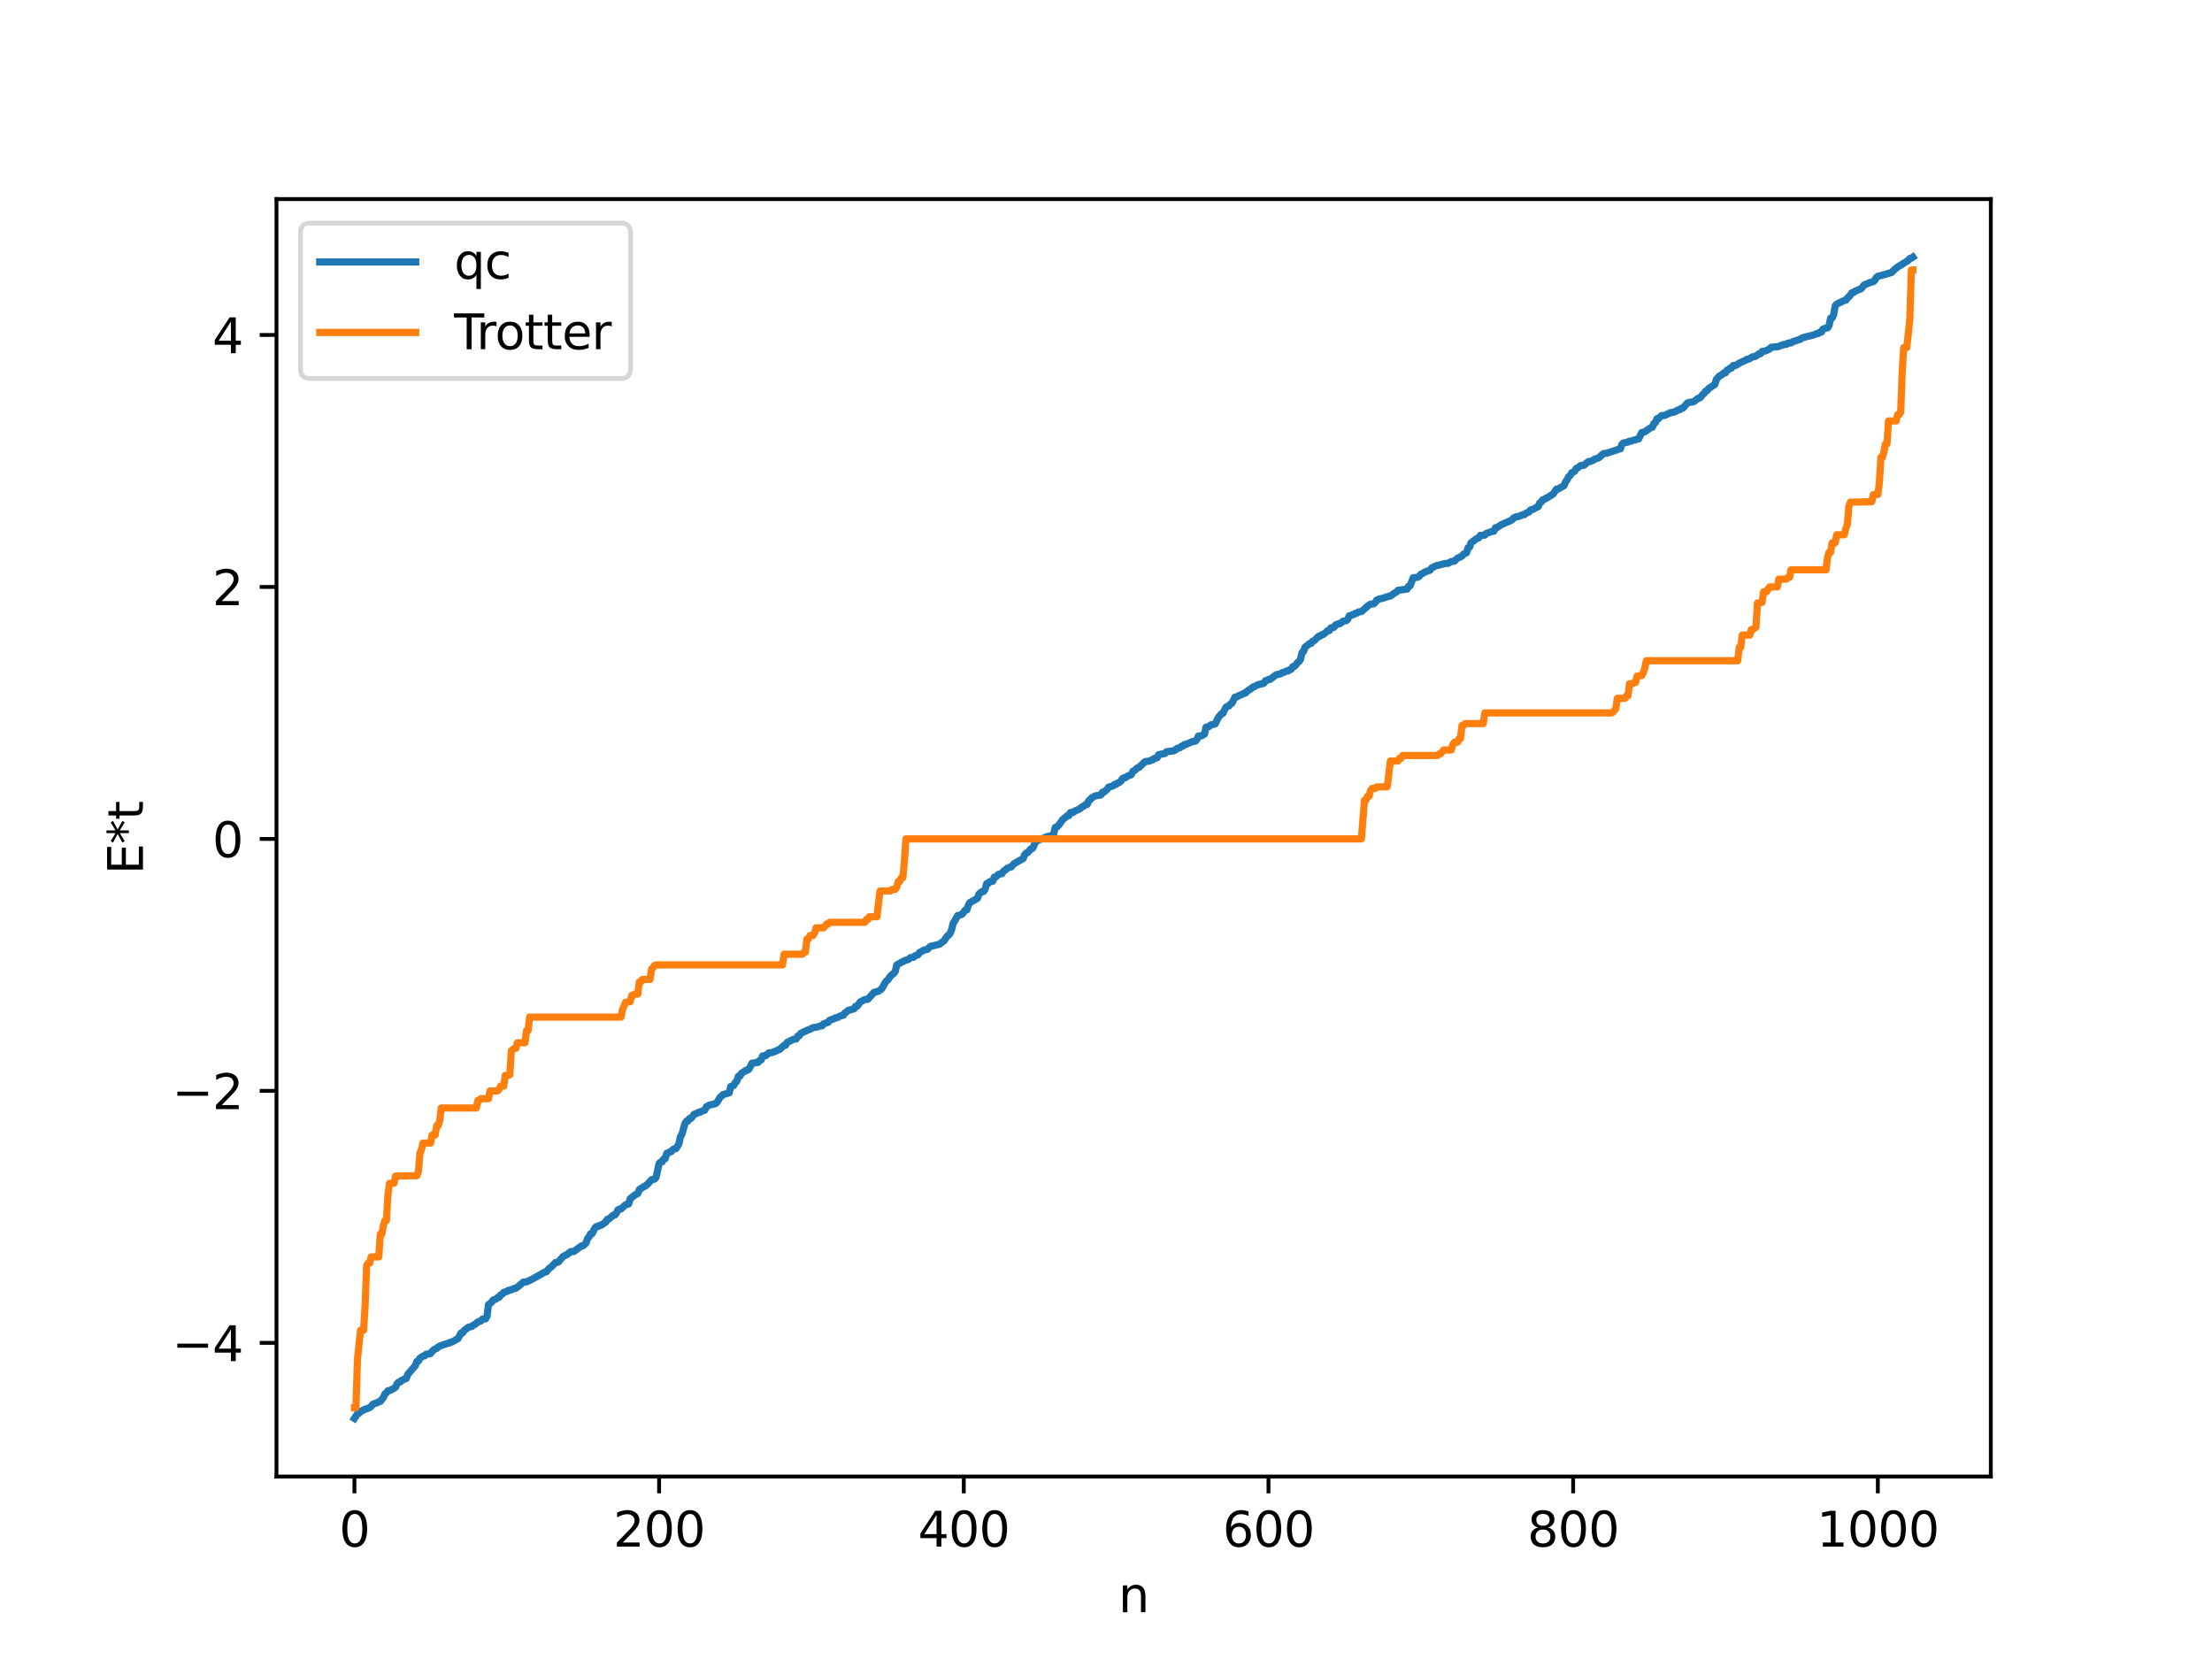 <?xml version="1.0" encoding="utf-8" standalone="no"?>
<!DOCTYPE svg PUBLIC "-//W3C//DTD SVG 1.1//EN"
  "http://www.w3.org/Graphics/SVG/1.1/DTD/svg11.dtd">
<svg xmlns:xlink="http://www.w3.org/1999/xlink" width="460.8pt" height="345.6pt" viewBox="0 0 460.8 345.6" xmlns="http://www.w3.org/2000/svg" version="1.1">
 <defs>
  <style type="text/css">*{stroke-linejoin: round; stroke-linecap: butt}</style>
 </defs>
 <g id="figure_1">
  <g id="patch_1">
   <path d="M 0 345.6 
L 460.8 345.6 
L 460.8 0 
L 0 0 
z
" style="fill: #ffffff"/>
  </g>
  <g id="axes_1">
   <g id="patch_2">
    <path d="M 57.6 307.584 
L 414.72 307.584 
L 414.72 41.472 
L 57.6 41.472 
z
" style="fill: #ffffff"/>
   </g>
   <g id="matplotlib.axis_1">
    <g id="xtick_1">
     <g id="line2d_1">
      <defs>
       <path id="mf3c1bfcf88" d="M 0 0 
L 0 3.5 
" style="stroke: #000000; stroke-width: 0.8"/>
      </defs>
      <g>
       <use xlink:href="#mf3c1bfcf88" x="73.833" y="307.584" style="stroke: #000000; stroke-width: 0.8"/>
      </g>
     </g>
     <g id="text_1">
      <!-- 0 -->
      <g transform="translate(70.651 322.182) scale(0.1 -0.1)">
       <defs>
        <path id="DejaVuSans-30" d="M 2034 4250 
Q 1547 4250 1301 3770 
Q 1056 3291 1056 2328 
Q 1056 1369 1301 889 
Q 1547 409 2034 409 
Q 2525 409 2770 889 
Q 3016 1369 3016 2328 
Q 3016 3291 2770 3770 
Q 2525 4250 2034 4250 
z
M 2034 4750 
Q 2819 4750 3233 4129 
Q 3647 3509 3647 2328 
Q 3647 1150 3233 529 
Q 2819 -91 2034 -91 
Q 1250 -91 836 529 
Q 422 1150 422 2328 
Q 422 3509 836 4129 
Q 1250 4750 2034 4750 
z
" transform="scale(0.016)"/>
       </defs>
       <use xlink:href="#DejaVuSans-30"/>
      </g>
     </g>
    </g>
    <g id="xtick_2">
     <g id="line2d_2">
      <g>
       <use xlink:href="#mf3c1bfcf88" x="137.304" y="307.584" style="stroke: #000000; stroke-width: 0.8"/>
      </g>
     </g>
     <g id="text_2">
      <!-- 200 -->
      <g transform="translate(127.76 322.182) scale(0.1 -0.1)">
       <defs>
        <path id="DejaVuSans-32" d="M 1228 531 
L 3431 531 
L 3431 0 
L 469 0 
L 469 531 
Q 828 903 1448 1529 
Q 2069 2156 2228 2338 
Q 2531 2678 2651 2914 
Q 2772 3150 2772 3378 
Q 2772 3750 2511 3984 
Q 2250 4219 1831 4219 
Q 1534 4219 1204 4116 
Q 875 4013 500 3803 
L 500 4441 
Q 881 4594 1212 4672 
Q 1544 4750 1819 4750 
Q 2544 4750 2975 4387 
Q 3406 4025 3406 3419 
Q 3406 3131 3298 2873 
Q 3191 2616 2906 2266 
Q 2828 2175 2409 1742 
Q 1991 1309 1228 531 
z
" transform="scale(0.016)"/>
       </defs>
       <use xlink:href="#DejaVuSans-32"/>
       <use xlink:href="#DejaVuSans-30" x="63.623"/>
       <use xlink:href="#DejaVuSans-30" x="127.246"/>
      </g>
     </g>
    </g>
    <g id="xtick_3">
     <g id="line2d_3">
      <g>
       <use xlink:href="#mf3c1bfcf88" x="200.775" y="307.584" style="stroke: #000000; stroke-width: 0.8"/>
      </g>
     </g>
     <g id="text_3">
      <!-- 400 -->
      <g transform="translate(191.231 322.182) scale(0.1 -0.1)">
       <defs>
        <path id="DejaVuSans-34" d="M 2419 4116 
L 825 1625 
L 2419 1625 
L 2419 4116 
z
M 2253 4666 
L 3047 4666 
L 3047 1625 
L 3713 1625 
L 3713 1100 
L 3047 1100 
L 3047 0 
L 2419 0 
L 2419 1100 
L 313 1100 
L 313 1709 
L 2253 4666 
z
" transform="scale(0.016)"/>
       </defs>
       <use xlink:href="#DejaVuSans-34"/>
       <use xlink:href="#DejaVuSans-30" x="63.623"/>
       <use xlink:href="#DejaVuSans-30" x="127.246"/>
      </g>
     </g>
    </g>
    <g id="xtick_4">
     <g id="line2d_4">
      <g>
       <use xlink:href="#mf3c1bfcf88" x="264.246" y="307.584" style="stroke: #000000; stroke-width: 0.8"/>
      </g>
     </g>
     <g id="text_4">
      <!-- 600 -->
      <g transform="translate(254.702 322.182) scale(0.1 -0.1)">
       <defs>
        <path id="DejaVuSans-36" d="M 2113 2584 
Q 1688 2584 1439 2293 
Q 1191 2003 1191 1497 
Q 1191 994 1439 701 
Q 1688 409 2113 409 
Q 2538 409 2786 701 
Q 3034 994 3034 1497 
Q 3034 2003 2786 2293 
Q 2538 2584 2113 2584 
z
M 3366 4563 
L 3366 3988 
Q 3128 4100 2886 4159 
Q 2644 4219 2406 4219 
Q 1781 4219 1451 3797 
Q 1122 3375 1075 2522 
Q 1259 2794 1537 2939 
Q 1816 3084 2150 3084 
Q 2853 3084 3261 2657 
Q 3669 2231 3669 1497 
Q 3669 778 3244 343 
Q 2819 -91 2113 -91 
Q 1303 -91 875 529 
Q 447 1150 447 2328 
Q 447 3434 972 4092 
Q 1497 4750 2381 4750 
Q 2619 4750 2861 4703 
Q 3103 4656 3366 4563 
z
" transform="scale(0.016)"/>
       </defs>
       <use xlink:href="#DejaVuSans-36"/>
       <use xlink:href="#DejaVuSans-30" x="63.623"/>
       <use xlink:href="#DejaVuSans-30" x="127.246"/>
      </g>
     </g>
    </g>
    <g id="xtick_5">
     <g id="line2d_5">
      <g>
       <use xlink:href="#mf3c1bfcf88" x="327.717" y="307.584" style="stroke: #000000; stroke-width: 0.8"/>
      </g>
     </g>
     <g id="text_5">
      <!-- 800 -->
      <g transform="translate(318.173 322.182) scale(0.1 -0.1)">
       <defs>
        <path id="DejaVuSans-38" d="M 2034 2216 
Q 1584 2216 1326 1975 
Q 1069 1734 1069 1313 
Q 1069 891 1326 650 
Q 1584 409 2034 409 
Q 2484 409 2743 651 
Q 3003 894 3003 1313 
Q 3003 1734 2745 1975 
Q 2488 2216 2034 2216 
z
M 1403 2484 
Q 997 2584 770 2862 
Q 544 3141 544 3541 
Q 544 4100 942 4425 
Q 1341 4750 2034 4750 
Q 2731 4750 3128 4425 
Q 3525 4100 3525 3541 
Q 3525 3141 3298 2862 
Q 3072 2584 2669 2484 
Q 3125 2378 3379 2068 
Q 3634 1759 3634 1313 
Q 3634 634 3220 271 
Q 2806 -91 2034 -91 
Q 1263 -91 848 271 
Q 434 634 434 1313 
Q 434 1759 690 2068 
Q 947 2378 1403 2484 
z
M 1172 3481 
Q 1172 3119 1398 2916 
Q 1625 2713 2034 2713 
Q 2441 2713 2670 2916 
Q 2900 3119 2900 3481 
Q 2900 3844 2670 4047 
Q 2441 4250 2034 4250 
Q 1625 4250 1398 4047 
Q 1172 3844 1172 3481 
z
" transform="scale(0.016)"/>
       </defs>
       <use xlink:href="#DejaVuSans-38"/>
       <use xlink:href="#DejaVuSans-30" x="63.623"/>
       <use xlink:href="#DejaVuSans-30" x="127.246"/>
      </g>
     </g>
    </g>
    <g id="xtick_6">
     <g id="line2d_6">
      <g>
       <use xlink:href="#mf3c1bfcf88" x="391.188" y="307.584" style="stroke: #000000; stroke-width: 0.8"/>
      </g>
     </g>
     <g id="text_6">
      <!-- 1000 -->
      <g transform="translate(378.463 322.182) scale(0.1 -0.1)">
       <defs>
        <path id="DejaVuSans-31" d="M 794 531 
L 1825 531 
L 1825 4091 
L 703 3866 
L 703 4441 
L 1819 4666 
L 2450 4666 
L 2450 531 
L 3481 531 
L 3481 0 
L 794 0 
L 794 531 
z
" transform="scale(0.016)"/>
       </defs>
       <use xlink:href="#DejaVuSans-31"/>
       <use xlink:href="#DejaVuSans-30" x="63.623"/>
       <use xlink:href="#DejaVuSans-30" x="127.246"/>
       <use xlink:href="#DejaVuSans-30" x="190.869"/>
      </g>
     </g>
    </g>
    <g id="text_7">
     <!-- n -->
     <g transform="translate(232.991 335.861) scale(0.1 -0.1)">
      <defs>
       <path id="DejaVuSans-6e" d="M 3513 2113 
L 3513 0 
L 2938 0 
L 2938 2094 
Q 2938 2591 2744 2837 
Q 2550 3084 2163 3084 
Q 1697 3084 1428 2787 
Q 1159 2491 1159 1978 
L 1159 0 
L 581 0 
L 581 3500 
L 1159 3500 
L 1159 2956 
Q 1366 3272 1645 3428 
Q 1925 3584 2291 3584 
Q 2894 3584 3203 3211 
Q 3513 2838 3513 2113 
z
" transform="scale(0.016)"/>
      </defs>
      <use xlink:href="#DejaVuSans-6e"/>
     </g>
    </g>
   </g>
   <g id="matplotlib.axis_2">
    <g id="ytick_1">
     <g id="line2d_7">
      <defs>
       <path id="md1a3408aad" d="M 0 0 
L -3.5 0 
" style="stroke: #000000; stroke-width: 0.8"/>
      </defs>
      <g>
       <use xlink:href="#md1a3408aad" x="57.6" y="279.742" style="stroke: #000000; stroke-width: 0.8"/>
      </g>
     </g>
     <g id="text_8">
      <!-- −4 -->
      <g transform="translate(35.858 283.541) scale(0.1 -0.1)">
       <defs>
        <path id="DejaVuSans-2212" d="M 678 2272 
L 4684 2272 
L 4684 1741 
L 678 1741 
L 678 2272 
z
" transform="scale(0.016)"/>
       </defs>
       <use xlink:href="#DejaVuSans-2212"/>
       <use xlink:href="#DejaVuSans-34" x="83.789"/>
      </g>
     </g>
    </g>
    <g id="ytick_2">
     <g id="line2d_8">
      <g>
       <use xlink:href="#md1a3408aad" x="57.6" y="227.251" style="stroke: #000000; stroke-width: 0.8"/>
      </g>
     </g>
     <g id="text_9">
      <!-- −2 -->
      <g transform="translate(35.858 231.05) scale(0.1 -0.1)">
       <use xlink:href="#DejaVuSans-2212"/>
       <use xlink:href="#DejaVuSans-32" x="83.789"/>
      </g>
     </g>
    </g>
    <g id="ytick_3">
     <g id="line2d_9">
      <g>
       <use xlink:href="#md1a3408aad" x="57.6" y="174.761" style="stroke: #000000; stroke-width: 0.8"/>
      </g>
     </g>
     <g id="text_10">
      <!-- 0 -->
      <g transform="translate(44.237 178.56) scale(0.1 -0.1)">
       <use xlink:href="#DejaVuSans-30"/>
      </g>
     </g>
    </g>
    <g id="ytick_4">
     <g id="line2d_10">
      <g>
       <use xlink:href="#md1a3408aad" x="57.6" y="122.27" style="stroke: #000000; stroke-width: 0.8"/>
      </g>
     </g>
     <g id="text_11">
      <!-- 2 -->
      <g transform="translate(44.237 126.069) scale(0.1 -0.1)">
       <use xlink:href="#DejaVuSans-32"/>
      </g>
     </g>
    </g>
    <g id="ytick_5">
     <g id="line2d_11">
      <g>
       <use xlink:href="#md1a3408aad" x="57.6" y="69.78" style="stroke: #000000; stroke-width: 0.8"/>
      </g>
     </g>
     <g id="text_12">
      <!-- 4 -->
      <g transform="translate(44.237 73.579) scale(0.1 -0.1)">
       <use xlink:href="#DejaVuSans-34"/>
      </g>
     </g>
    </g>
    <g id="text_13">
     <!-- E*t -->
     <g transform="translate(29.778 182.148) rotate(-90) scale(0.1 -0.1)">
      <defs>
       <path id="DejaVuSans-45" d="M 628 4666 
L 3578 4666 
L 3578 4134 
L 1259 4134 
L 1259 2753 
L 3481 2753 
L 3481 2222 
L 1259 2222 
L 1259 531 
L 3634 531 
L 3634 0 
L 628 0 
L 628 4666 
z
" transform="scale(0.016)"/>
       <path id="DejaVuSans-2a" d="M 3009 3897 
L 1888 3291 
L 3009 2681 
L 2828 2375 
L 1778 3009 
L 1778 1831 
L 1422 1831 
L 1422 3009 
L 372 2375 
L 191 2681 
L 1313 3291 
L 191 3897 
L 372 4206 
L 1422 3572 
L 1422 4750 
L 1778 4750 
L 1778 3572 
L 2828 4206 
L 3009 3897 
z
" transform="scale(0.016)"/>
       <path id="DejaVuSans-74" d="M 1172 4494 
L 1172 3500 
L 2356 3500 
L 2356 3053 
L 1172 3053 
L 1172 1153 
Q 1172 725 1289 603 
Q 1406 481 1766 481 
L 2356 481 
L 2356 0 
L 1766 0 
Q 1100 0 847 248 
Q 594 497 594 1153 
L 594 3053 
L 172 3053 
L 172 3500 
L 594 3500 
L 594 4494 
L 1172 4494 
z
" transform="scale(0.016)"/>
      </defs>
      <use xlink:href="#DejaVuSans-45"/>
      <use xlink:href="#DejaVuSans-2a" x="63.184"/>
      <use xlink:href="#DejaVuSans-74" x="113.184"/>
     </g>
    </g>
   </g>
   <g id="line2d_12">
    <path d="M 73.833 295.488 
L 74.467 294.507 
L 74.785 294.414 
L 75.102 294.005 
L 75.42 293.932 
L 75.737 293.693 
L 76.372 293.477 
L 77.006 293.219 
L 77.324 292.975 
L 77.641 292.542 
L 78.276 292.298 
L 78.593 292.225 
L 78.91 291.991 
L 79.228 291.947 
L 79.862 291.111 
L 80.18 290.399 
L 80.497 290.15 
L 80.815 289.711 
L 81.132 289.696 
L 82.084 289.195 
L 82.401 288.975 
L 82.719 288.263 
L 83.036 287.932 
L 83.353 287.911 
L 83.671 287.537 
L 83.988 287.474 
L 84.305 287.231 
L 84.623 287.199 
L 84.94 286.302 
L 86.527 284.482 
L 86.844 283.615 
L 87.162 283.525 
L 87.479 282.928 
L 88.114 282.498 
L 88.431 282.458 
L 88.748 282.133 
L 89.7 281.965 
L 90.018 281.487 
L 90.653 281.002 
L 90.97 280.902 
L 91.287 280.584 
L 92.239 280.165 
L 93.509 279.798 
L 93.826 279.614 
L 94.143 279.56 
L 95.096 279.023 
L 95.413 278.854 
L 96.048 277.678 
L 96.365 277.67 
L 96.682 277.17 
L 97.634 276.451 
L 98.269 276.343 
L 98.586 276.043 
L 98.904 275.929 
L 99.539 275.387 
L 100.173 275.179 
L 100.491 274.801 
L 101.125 274.739 
L 101.443 274.253 
L 101.76 271.788 
L 102.395 271.288 
L 102.712 270.843 
L 103.347 270.605 
L 103.664 270.297 
L 103.981 270.246 
L 104.299 269.742 
L 104.616 269.602 
L 104.934 269.216 
L 105.568 269.059 
L 105.886 268.805 
L 106.203 268.784 
L 106.838 268.552 
L 107.155 268.376 
L 107.472 268.359 
L 108.424 267.618 
L 109.059 267.074 
L 109.694 267.041 
L 110.963 266.418 
L 113.502 264.995 
L 113.82 264.935 
L 114.454 264.165 
L 114.772 264.002 
L 115.724 263.005 
L 116.041 262.999 
L 116.358 262.856 
L 116.993 262.099 
L 117.31 261.744 
L 118.262 261.252 
L 118.897 260.736 
L 119.532 260.714 
L 121.119 259.56 
L 121.436 259.528 
L 122.071 258.962 
L 122.388 258.026 
L 122.705 257.676 
L 123.023 257.029 
L 123.34 256.998 
L 123.975 255.747 
L 124.292 255.498 
L 124.61 255.49 
L 124.927 255.253 
L 125.244 255.231 
L 125.879 254.786 
L 126.196 254.575 
L 126.514 254.003 
L 126.831 253.948 
L 127.783 253.12 
L 128.1 253.084 
L 128.418 252.709 
L 128.735 252.022 
L 129.053 251.867 
L 129.37 251.842 
L 130.322 250.97 
L 130.957 250.799 
L 131.274 249.729 
L 132.226 248.951 
L 132.861 248.633 
L 133.178 247.818 
L 133.813 247.411 
L 134.13 247.171 
L 134.448 247.071 
L 135.082 246.497 
L 135.717 245.761 
L 136.352 245.626 
L 136.669 245.274 
L 137.304 242.398 
L 137.621 242.08 
L 137.939 242.037 
L 138.256 241.431 
L 138.573 241.366 
L 138.891 240.266 
L 139.208 240.203 
L 139.525 239.948 
L 139.843 239.898 
L 140.16 239.496 
L 140.477 239.316 
L 140.795 239.293 
L 141.429 238.305 
L 141.747 236.762 
L 142.064 236.251 
L 142.699 234.03 
L 143.016 233.564 
L 143.334 233.51 
L 143.651 232.992 
L 143.968 232.978 
L 144.603 232.13 
L 145.238 231.894 
L 145.555 231.701 
L 145.872 231.694 
L 146.19 231.461 
L 146.824 231.264 
L 147.142 230.562 
L 147.777 230.215 
L 149.046 229.903 
L 149.363 229.652 
L 149.998 228.599 
L 150.633 228.023 
L 151.902 227.656 
L 152.22 226.358 
L 152.854 226.128 
L 153.172 225.502 
L 153.489 225.266 
L 153.806 224.214 
L 154.124 224.205 
L 154.441 223.599 
L 155.076 223.21 
L 155.393 222.956 
L 155.71 222.94 
L 156.028 222.719 
L 156.662 221.483 
L 157.932 221.309 
L 158.249 220.894 
L 158.567 220.791 
L 158.884 219.957 
L 159.519 219.921 
L 160.153 219.337 
L 160.788 219.285 
L 161.74 218.914 
L 162.058 218.71 
L 162.375 218.651 
L 163.327 217.768 
L 163.644 217.739 
L 163.962 217.165 
L 165.231 216.533 
L 165.866 216.435 
L 166.183 215.848 
L 166.5 215.768 
L 166.818 215.254 
L 168.405 214.517 
L 168.722 214.433 
L 169.357 214.089 
L 170.309 213.932 
L 170.943 213.699 
L 171.261 213.688 
L 171.578 213.28 
L 172.53 212.95 
L 172.848 212.518 
L 173.8 212.194 
L 174.117 211.996 
L 174.434 211.992 
L 175.069 211.627 
L 175.704 211.489 
L 176.021 210.998 
L 176.339 210.831 
L 176.656 210.496 
L 177.291 210.322 
L 177.925 210.137 
L 178.243 209.615 
L 178.56 209.614 
L 179.195 208.727 
L 180.147 208.221 
L 180.781 208.175 
L 182.051 206.748 
L 183.003 206.494 
L 183.638 206.039 
L 184.59 204.398 
L 184.907 204.191 
L 185.542 203.283 
L 186.177 202.776 
L 186.494 202.386 
L 186.811 201.012 
L 187.763 200.477 
L 188.715 200.005 
L 189.033 199.956 
L 189.35 199.79 
L 189.667 199.498 
L 190.302 199.422 
L 190.62 199.109 
L 191.254 198.889 
L 191.572 198.424 
L 192.524 197.905 
L 193.158 197.785 
L 193.793 197.167 
L 195.697 196.694 
L 196.649 195.999 
L 197.284 195.03 
L 197.601 194.831 
L 197.919 194.465 
L 198.236 193.696 
L 198.553 192.336 
L 198.871 191.872 
L 199.505 190.715 
L 199.823 190.696 
L 200.458 190.416 
L 201.092 189.583 
L 201.41 189.551 
L 201.727 188.56 
L 202.044 188.017 
L 202.996 187.505 
L 203.631 187.124 
L 203.948 186.242 
L 204.583 185.727 
L 204.9 185.717 
L 205.218 185.208 
L 205.535 184.075 
L 205.853 184.037 
L 206.17 183.67 
L 206.805 183.58 
L 207.122 182.726 
L 207.439 182.669 
L 208.074 182.104 
L 208.709 182.019 
L 209.026 181.519 
L 209.978 180.782 
L 210.613 180.614 
L 211.248 179.926 
L 213.152 178.835 
L 213.469 178.035 
L 213.786 177.703 
L 214.104 177.583 
L 214.739 176.843 
L 215.056 176.769 
L 215.373 176.217 
L 215.691 175.275 
L 216.008 175.233 
L 216.325 174.965 
L 216.643 174.903 
L 216.96 174.716 
L 217.595 174.572 
L 217.912 174.36 
L 219.181 174.032 
L 219.499 173.68 
L 219.816 172.371 
L 220.134 172.288 
L 220.451 172.023 
L 221.403 170.706 
L 222.355 169.923 
L 222.672 169.902 
L 222.99 169.268 
L 223.624 169.213 
L 223.942 168.926 
L 224.577 168.669 
L 224.894 168.524 
L 225.529 168.021 
L 225.846 167.891 
L 226.163 167.585 
L 226.481 167.576 
L 226.798 166.815 
L 227.115 166.585 
L 227.433 166.17 
L 227.75 166.072 
L 228.067 165.826 
L 228.702 165.704 
L 229.337 165.612 
L 229.654 165.043 
L 229.972 164.999 
L 230.606 164.471 
L 230.924 163.994 
L 231.558 163.813 
L 231.876 163.715 
L 232.193 163.405 
L 232.51 163.385 
L 232.828 163.115 
L 233.145 163.018 
L 233.462 162.759 
L 233.78 162.25 
L 234.097 162.033 
L 234.415 162.03 
L 235.049 161.585 
L 235.367 161.529 
L 235.684 161.342 
L 236.001 160.68 
L 236.319 160.541 
L 236.953 159.967 
L 237.271 159.867 
L 238.54 158.66 
L 239.492 158.533 
L 239.81 158.344 
L 240.127 158.298 
L 240.444 158.008 
L 241.079 157.829 
L 241.396 157.201 
L 242.666 156.969 
L 242.983 156.606 
L 244.57 156.393 
L 244.887 156.211 
L 245.205 155.896 
L 245.839 155.763 
L 246.157 155.434 
L 246.474 155.379 
L 246.791 155.073 
L 247.109 155.051 
L 248.378 154.489 
L 249.013 154.394 
L 249.33 154.045 
L 249.648 153.329 
L 250.282 153.291 
L 250.917 152.917 
L 251.234 151.489 
L 251.869 151.348 
L 252.186 151.03 
L 253.139 150.817 
L 253.773 149.517 
L 254.408 148.725 
L 254.725 148.629 
L 255.36 147.373 
L 255.677 147.144 
L 255.995 147.063 
L 256.312 146.674 
L 256.629 146.501 
L 257.264 145.235 
L 257.581 145.204 
L 258.216 144.845 
L 258.851 144.617 
L 259.168 144.391 
L 259.486 144.353 
L 259.803 143.985 
L 260.755 143.362 
L 261.072 143.079 
L 261.39 143.009 
L 262.024 142.635 
L 262.342 142.611 
L 262.659 142.459 
L 262.977 142.449 
L 263.294 142.314 
L 263.611 141.806 
L 263.929 141.758 
L 264.246 141.551 
L 264.563 141.542 
L 265.833 140.575 
L 266.785 140.369 
L 267.102 140.137 
L 267.42 140.07 
L 268.054 139.773 
L 268.372 139.762 
L 268.689 139.505 
L 269.006 139.401 
L 269.324 138.86 
L 269.641 138.823 
L 269.958 138.515 
L 270.276 138.039 
L 270.593 137.801 
L 270.91 137.406 
L 271.228 135.96 
L 271.545 135.722 
L 271.862 134.805 
L 272.497 134.328 
L 272.815 134.045 
L 273.132 134.036 
L 273.449 133.568 
L 273.767 133.461 
L 274.719 132.536 
L 275.036 132.517 
L 275.353 132.222 
L 275.671 132.174 
L 276.623 131.366 
L 276.94 131.345 
L 277.258 130.793 
L 277.892 130.684 
L 278.21 130.208 
L 278.844 129.934 
L 279.162 129.91 
L 279.796 129.403 
L 280.431 129.303 
L 280.748 129.037 
L 281.066 128.28 
L 281.383 128.266 
L 281.7 128.031 
L 282.018 128.009 
L 282.335 127.766 
L 282.653 127.73 
L 282.97 127.491 
L 283.605 127.395 
L 285.191 126.021 
L 285.509 125.858 
L 286.143 125.799 
L 286.461 125.533 
L 286.778 125.017 
L 287.413 124.754 
L 288.048 124.632 
L 289.317 124.205 
L 289.634 124.176 
L 290.586 123.5 
L 290.904 123.337 
L 291.221 122.98 
L 293.125 122.712 
L 293.443 122.101 
L 293.76 122.018 
L 294.395 120.357 
L 295.347 120.253 
L 295.664 120.046 
L 295.981 119.638 
L 296.616 119.323 
L 296.934 119.111 
L 297.886 118.794 
L 298.203 118.356 
L 299.155 117.855 
L 299.79 117.717 
L 301.059 117.383 
L 301.694 117.341 
L 302.329 116.981 
L 302.963 116.908 
L 303.598 116.294 
L 304.55 115.858 
L 304.867 115.446 
L 305.502 115.154 
L 305.82 114.098 
L 306.137 113.981 
L 306.454 113.062 
L 307.724 112.135 
L 308.041 112.066 
L 308.358 111.537 
L 309.31 111.474 
L 309.628 111.118 
L 310.897 110.679 
L 311.215 110.645 
L 311.532 109.921 
L 311.849 109.899 
L 312.801 109.277 
L 314.705 108.444 
L 315.023 108.243 
L 315.34 107.87 
L 315.975 107.624 
L 316.292 107.612 
L 317.244 107.219 
L 317.562 107.206 
L 317.879 106.906 
L 318.514 106.667 
L 318.831 106.235 
L 319.466 106.061 
L 320.1 105.662 
L 320.418 105.562 
L 320.735 104.789 
L 321.053 104.61 
L 321.37 104.129 
L 321.687 104.056 
L 322.005 103.804 
L 322.322 103.694 
L 323.274 103.071 
L 323.591 102.865 
L 324.226 101.903 
L 324.543 101.889 
L 325.813 101.167 
L 326.13 100.368 
L 326.448 99.97 
L 326.765 99.324 
L 327.082 99.072 
L 327.4 98.499 
L 328.034 98.152 
L 328.352 97.59 
L 328.669 97.458 
L 329.304 96.987 
L 329.939 96.931 
L 330.891 96.16 
L 331.208 96.152 
L 331.843 95.913 
L 332.16 95.654 
L 332.795 95.473 
L 333.112 95.326 
L 333.747 94.713 
L 334.064 94.491 
L 334.699 94.418 
L 335.651 94.105 
L 336.92 93.692 
L 337.238 93.53 
L 337.555 93.498 
L 337.872 92.564 
L 338.19 92.29 
L 338.824 92.15 
L 339.142 92.091 
L 339.459 91.904 
L 339.777 91.894 
L 340.411 91.661 
L 340.729 91.637 
L 341.046 91.465 
L 341.363 91.444 
L 341.998 90.109 
L 342.633 89.959 
L 343.902 89.071 
L 344.22 89.004 
L 344.537 88.225 
L 344.854 88.037 
L 345.172 87.221 
L 345.489 87.218 
L 346.124 86.577 
L 346.758 86.544 
L 347.71 86.105 
L 348.028 85.947 
L 348.662 85.869 
L 349.297 85.583 
L 349.615 85.365 
L 349.932 85.342 
L 350.249 85.055 
L 350.567 85.023 
L 351.519 83.945 
L 352.153 83.786 
L 352.788 83.705 
L 353.74 82.981 
L 354.058 82.92 
L 354.375 82.62 
L 354.692 82.166 
L 355.01 81.944 
L 355.327 81.484 
L 355.644 81.364 
L 355.962 80.916 
L 357.231 80.084 
L 357.548 79.047 
L 358.183 78.321 
L 358.5 78.21 
L 359.135 77.673 
L 359.453 77.67 
L 359.77 77.109 
L 360.087 77.018 
L 360.405 76.694 
L 360.722 76.668 
L 361.039 76.161 
L 361.674 76.084 
L 362.309 75.656 
L 363.578 75.086 
L 363.896 74.861 
L 364.213 74.849 
L 365.165 74.312 
L 365.482 74.303 
L 365.8 74.179 
L 366.434 73.708 
L 366.752 73.685 
L 367.069 73.217 
L 367.704 73.126 
L 368.656 72.697 
L 368.973 72.346 
L 370.56 72.188 
L 370.877 71.989 
L 371.195 71.947 
L 371.512 71.774 
L 372.147 71.731 
L 372.464 71.484 
L 373.099 71.44 
L 373.416 71.207 
L 374.368 70.888 
L 375.003 70.687 
L 375.32 70.455 
L 375.955 70.24 
L 376.59 70.063 
L 377.224 69.929 
L 377.859 69.757 
L 378.494 69.481 
L 378.811 69.461 
L 379.129 69.199 
L 379.446 69.173 
L 379.763 68.552 
L 380.398 68.33 
L 380.715 68.291 
L 381.033 67.812 
L 381.35 66.283 
L 381.667 66.238 
L 381.985 65.56 
L 382.302 63.752 
L 382.62 63.358 
L 384.206 62.591 
L 384.524 62.538 
L 384.841 62.078 
L 385.158 61.856 
L 385.793 60.986 
L 386.11 60.94 
L 386.428 60.665 
L 387.697 60.146 
L 388.332 59.373 
L 389.601 58.838 
L 390.236 58.673 
L 390.553 58.39 
L 390.871 57.83 
L 391.188 57.553 
L 391.823 57.408 
L 394.044 56.766 
L 394.679 56.125 
L 395.314 55.627 
L 397.535 54.24 
L 397.853 53.849 
L 398.17 53.783 
L 398.487 53.568 
L 398.487 53.568 
" clip-path="url(#pd57e662b90)" style="fill: none; stroke: #1f77b4; stroke-width: 1.5; stroke-linecap: square"/>
   </g>
   <g id="line2d_13">
    <path d="M 73.833 293.28 
L 74.15 293.28 
L 74.467 283.09 
L 75.102 277.117 
L 75.737 277.117 
L 76.054 272.109 
L 76.372 263.656 
L 76.689 263.137 
L 77.006 263.137 
L 77.324 261.829 
L 78.91 261.829 
L 79.228 257.06 
L 79.545 257.06 
L 79.862 255.334 
L 80.18 254.267 
L 80.497 254.267 
L 80.815 248.993 
L 81.132 246.511 
L 82.084 246.468 
L 82.401 244.999 
L 86.844 244.916 
L 87.162 244.111 
L 87.479 240.29 
L 87.796 239.445 
L 88.114 238.122 
L 89.7 238.122 
L 90.018 236.432 
L 90.653 236.432 
L 90.97 234.468 
L 91.287 234.468 
L 91.605 233.446 
L 91.922 230.815 
L 99.221 230.815 
L 99.539 229.247 
L 99.856 229.247 
L 100.173 228.876 
L 101.76 228.876 
L 102.077 227.251 
L 103.664 227.251 
L 103.981 226.885 
L 104.299 226.251 
L 104.934 226.251 
L 105.251 224.023 
L 105.568 224.023 
L 106.203 223.91 
L 106.52 218.881 
L 107.155 218.384 
L 107.472 218.384 
L 107.79 217.226 
L 109.377 217.226 
L 109.694 214.685 
L 110.011 214.685 
L 110.329 211.877 
L 129.37 211.877 
L 129.687 210.282 
L 130.322 208.781 
L 131.274 208.685 
L 131.591 207.38 
L 131.909 207.38 
L 132.226 207.082 
L 132.861 207.082 
L 133.178 204.569 
L 133.496 204.569 
L 133.813 204.043 
L 135.4 204.043 
L 135.717 201.901 
L 136.034 201.612 
L 136.352 201.128 
L 136.669 201.006 
L 163.01 201.006 
L 163.327 198.782 
L 167.135 198.782 
L 167.453 198.376 
L 167.77 198.376 
L 168.087 195.624 
L 168.405 195.624 
L 168.722 194.889 
L 169.357 194.889 
L 169.674 194.415 
L 169.991 193.279 
L 171.578 193.279 
L 172.213 192.479 
L 172.53 192.479 
L 172.848 192.139 
L 180.147 192.139 
L 180.464 191.554 
L 180.781 191.554 
L 181.099 190.981 
L 182.686 190.981 
L 183.32 185.632 
L 185.542 185.584 
L 185.859 185.273 
L 186.494 185.273 
L 186.811 184.804 
L 187.129 183.628 
L 187.446 183.628 
L 187.763 182.831 
L 188.081 182.831 
L 188.398 179.504 
L 188.715 174.761 
L 283.605 174.761 
L 284.239 166.691 
L 284.557 166.691 
L 284.874 165.894 
L 285.191 165.894 
L 285.509 164.717 
L 285.826 164.248 
L 286.461 164.248 
L 286.778 163.937 
L 289 163.89 
L 289.634 158.54 
L 291.221 158.54 
L 291.539 157.967 
L 291.856 157.967 
L 292.173 157.382 
L 299.472 157.382 
L 299.79 157.043 
L 300.107 157.043 
L 300.742 156.242 
L 302.329 156.242 
L 302.646 155.107 
L 302.963 154.632 
L 303.598 154.632 
L 303.915 153.898 
L 304.233 153.898 
L 304.55 151.146 
L 304.867 151.146 
L 305.185 150.739 
L 308.993 150.739 
L 309.31 148.515 
L 335.651 148.515 
L 335.968 148.393 
L 336.603 147.621 
L 336.92 145.478 
L 338.507 145.478 
L 338.824 144.952 
L 339.142 144.952 
L 339.459 142.439 
L 340.094 142.439 
L 340.411 142.141 
L 340.729 142.141 
L 341.046 140.836 
L 341.681 140.74 
L 341.998 140.74 
L 342.315 140.16 
L 342.633 139.24 
L 342.95 137.644 
L 361.991 137.644 
L 362.309 134.837 
L 362.626 134.837 
L 362.943 132.295 
L 364.53 132.295 
L 364.848 131.137 
L 365.165 131.137 
L 365.8 130.64 
L 366.117 125.611 
L 366.434 125.611 
L 367.069 125.499 
L 367.386 123.27 
L 368.021 123.27 
L 368.339 122.637 
L 368.656 122.27 
L 370.243 122.27 
L 370.56 120.645 
L 372.147 120.645 
L 372.464 120.274 
L 372.781 120.274 
L 373.099 118.707 
L 380.398 118.707 
L 380.715 116.076 
L 381.033 115.053 
L 381.35 115.053 
L 381.667 113.089 
L 382.302 113.089 
L 382.62 111.399 
L 384.206 111.399 
L 384.524 110.076 
L 384.841 109.231 
L 385.158 105.41 
L 385.476 104.606 
L 389.919 104.522 
L 390.236 103.053 
L 391.188 103.01 
L 391.505 100.528 
L 391.823 95.254 
L 392.14 95.254 
L 392.458 94.188 
L 392.775 92.461 
L 393.092 92.461 
L 393.41 87.692 
L 394.996 87.692 
L 395.314 86.384 
L 395.631 86.384 
L 395.948 85.866 
L 396.266 77.412 
L 396.583 72.405 
L 397.218 72.405 
L 397.853 66.431 
L 398.17 56.241 
L 398.487 56.241 
L 398.487 56.241 
" clip-path="url(#pd57e662b90)" style="fill: none; stroke: #ff7f0e; stroke-width: 1.5; stroke-linecap: square"/>
   </g>
   <g id="patch_3">
    <path d="M 57.6 307.584 
L 57.6 41.472 
" style="fill: none; stroke: #000000; stroke-width: 0.8; stroke-linejoin: miter; stroke-linecap: square"/>
   </g>
   <g id="patch_4">
    <path d="M 414.72 307.584 
L 414.72 41.472 
" style="fill: none; stroke: #000000; stroke-width: 0.8; stroke-linejoin: miter; stroke-linecap: square"/>
   </g>
   <g id="patch_5">
    <path d="M 57.6 307.584 
L 414.72 307.584 
" style="fill: none; stroke: #000000; stroke-width: 0.8; stroke-linejoin: miter; stroke-linecap: square"/>
   </g>
   <g id="patch_6">
    <path d="M 57.6 41.472 
L 414.72 41.472 
" style="fill: none; stroke: #000000; stroke-width: 0.8; stroke-linejoin: miter; stroke-linecap: square"/>
   </g>
   <g id="legend_1">
    <g id="patch_7">
     <path d="M 64.6 78.828 
L 129.342 78.828 
Q 131.342 78.828 131.342 76.828 
L 131.342 48.472 
Q 131.342 46.472 129.342 46.472 
L 64.6 46.472 
Q 62.6 46.472 62.6 48.472 
L 62.6 76.828 
Q 62.6 78.828 64.6 78.828 
z
" style="fill: #ffffff; opacity: 0.8; stroke: #cccccc; stroke-linejoin: miter"/>
    </g>
    <g id="line2d_14">
     <path d="M 66.6 54.57 
L 76.6 54.57 
L 86.6 54.57 
" style="fill: none; stroke: #1f77b4; stroke-width: 1.5; stroke-linecap: square"/>
    </g>
    <g id="text_14">
     <!-- qc -->
     <g transform="translate(94.6 58.07) scale(0.1 -0.1)">
      <defs>
       <path id="DejaVuSans-71" d="M 947 1747 
Q 947 1113 1208 752 
Q 1469 391 1925 391 
Q 2381 391 2643 752 
Q 2906 1113 2906 1747 
Q 2906 2381 2643 2742 
Q 2381 3103 1925 3103 
Q 1469 3103 1208 2742 
Q 947 2381 947 1747 
z
M 2906 525 
Q 2725 213 2448 61 
Q 2172 -91 1784 -91 
Q 1150 -91 751 415 
Q 353 922 353 1747 
Q 353 2572 751 3078 
Q 1150 3584 1784 3584 
Q 2172 3584 2448 3432 
Q 2725 3281 2906 2969 
L 2906 3500 
L 3481 3500 
L 3481 -1331 
L 2906 -1331 
L 2906 525 
z
" transform="scale(0.016)"/>
       <path id="DejaVuSans-63" d="M 3122 3366 
L 3122 2828 
Q 2878 2963 2633 3030 
Q 2388 3097 2138 3097 
Q 1578 3097 1268 2742 
Q 959 2388 959 1747 
Q 959 1106 1268 751 
Q 1578 397 2138 397 
Q 2388 397 2633 464 
Q 2878 531 3122 666 
L 3122 134 
Q 2881 22 2623 -34 
Q 2366 -91 2075 -91 
Q 1284 -91 818 406 
Q 353 903 353 1747 
Q 353 2603 823 3093 
Q 1294 3584 2113 3584 
Q 2378 3584 2631 3529 
Q 2884 3475 3122 3366 
z
" transform="scale(0.016)"/>
      </defs>
      <use xlink:href="#DejaVuSans-71"/>
      <use xlink:href="#DejaVuSans-63" x="63.477"/>
     </g>
    </g>
    <g id="line2d_15">
     <path d="M 66.6 69.249 
L 76.6 69.249 
L 86.6 69.249 
" style="fill: none; stroke: #ff7f0e; stroke-width: 1.5; stroke-linecap: square"/>
    </g>
    <g id="text_15">
     <!-- Trotter -->
     <g transform="translate(94.6 72.749) scale(0.1 -0.1)">
      <defs>
       <path id="DejaVuSans-54" d="M -19 4666 
L 3928 4666 
L 3928 4134 
L 2272 4134 
L 2272 0 
L 1638 0 
L 1638 4134 
L -19 4134 
L -19 4666 
z
" transform="scale(0.016)"/>
       <path id="DejaVuSans-72" d="M 2631 2963 
Q 2534 3019 2420 3045 
Q 2306 3072 2169 3072 
Q 1681 3072 1420 2755 
Q 1159 2438 1159 1844 
L 1159 0 
L 581 0 
L 581 3500 
L 1159 3500 
L 1159 2956 
Q 1341 3275 1631 3429 
Q 1922 3584 2338 3584 
Q 2397 3584 2469 3576 
Q 2541 3569 2628 3553 
L 2631 2963 
z
" transform="scale(0.016)"/>
       <path id="DejaVuSans-6f" d="M 1959 3097 
Q 1497 3097 1228 2736 
Q 959 2375 959 1747 
Q 959 1119 1226 758 
Q 1494 397 1959 397 
Q 2419 397 2687 759 
Q 2956 1122 2956 1747 
Q 2956 2369 2687 2733 
Q 2419 3097 1959 3097 
z
M 1959 3584 
Q 2709 3584 3137 3096 
Q 3566 2609 3566 1747 
Q 3566 888 3137 398 
Q 2709 -91 1959 -91 
Q 1206 -91 779 398 
Q 353 888 353 1747 
Q 353 2609 779 3096 
Q 1206 3584 1959 3584 
z
" transform="scale(0.016)"/>
       <path id="DejaVuSans-65" d="M 3597 1894 
L 3597 1613 
L 953 1613 
Q 991 1019 1311 708 
Q 1631 397 2203 397 
Q 2534 397 2845 478 
Q 3156 559 3463 722 
L 3463 178 
Q 3153 47 2828 -22 
Q 2503 -91 2169 -91 
Q 1331 -91 842 396 
Q 353 884 353 1716 
Q 353 2575 817 3079 
Q 1281 3584 2069 3584 
Q 2775 3584 3186 3129 
Q 3597 2675 3597 1894 
z
M 3022 2063 
Q 3016 2534 2758 2815 
Q 2500 3097 2075 3097 
Q 1594 3097 1305 2825 
Q 1016 2553 972 2059 
L 3022 2063 
z
" transform="scale(0.016)"/>
      </defs>
      <use xlink:href="#DejaVuSans-54"/>
      <use xlink:href="#DejaVuSans-72" x="46.334"/>
      <use xlink:href="#DejaVuSans-6f" x="85.197"/>
      <use xlink:href="#DejaVuSans-74" x="146.379"/>
      <use xlink:href="#DejaVuSans-74" x="185.588"/>
      <use xlink:href="#DejaVuSans-65" x="224.797"/>
      <use xlink:href="#DejaVuSans-72" x="286.32"/>
     </g>
    </g>
   </g>
  </g>
 </g>
 <defs>
  <clipPath id="pd57e662b90">
   <rect x="57.6" y="41.472" width="357.12" height="266.112"/>
  </clipPath>
 </defs>
</svg>

